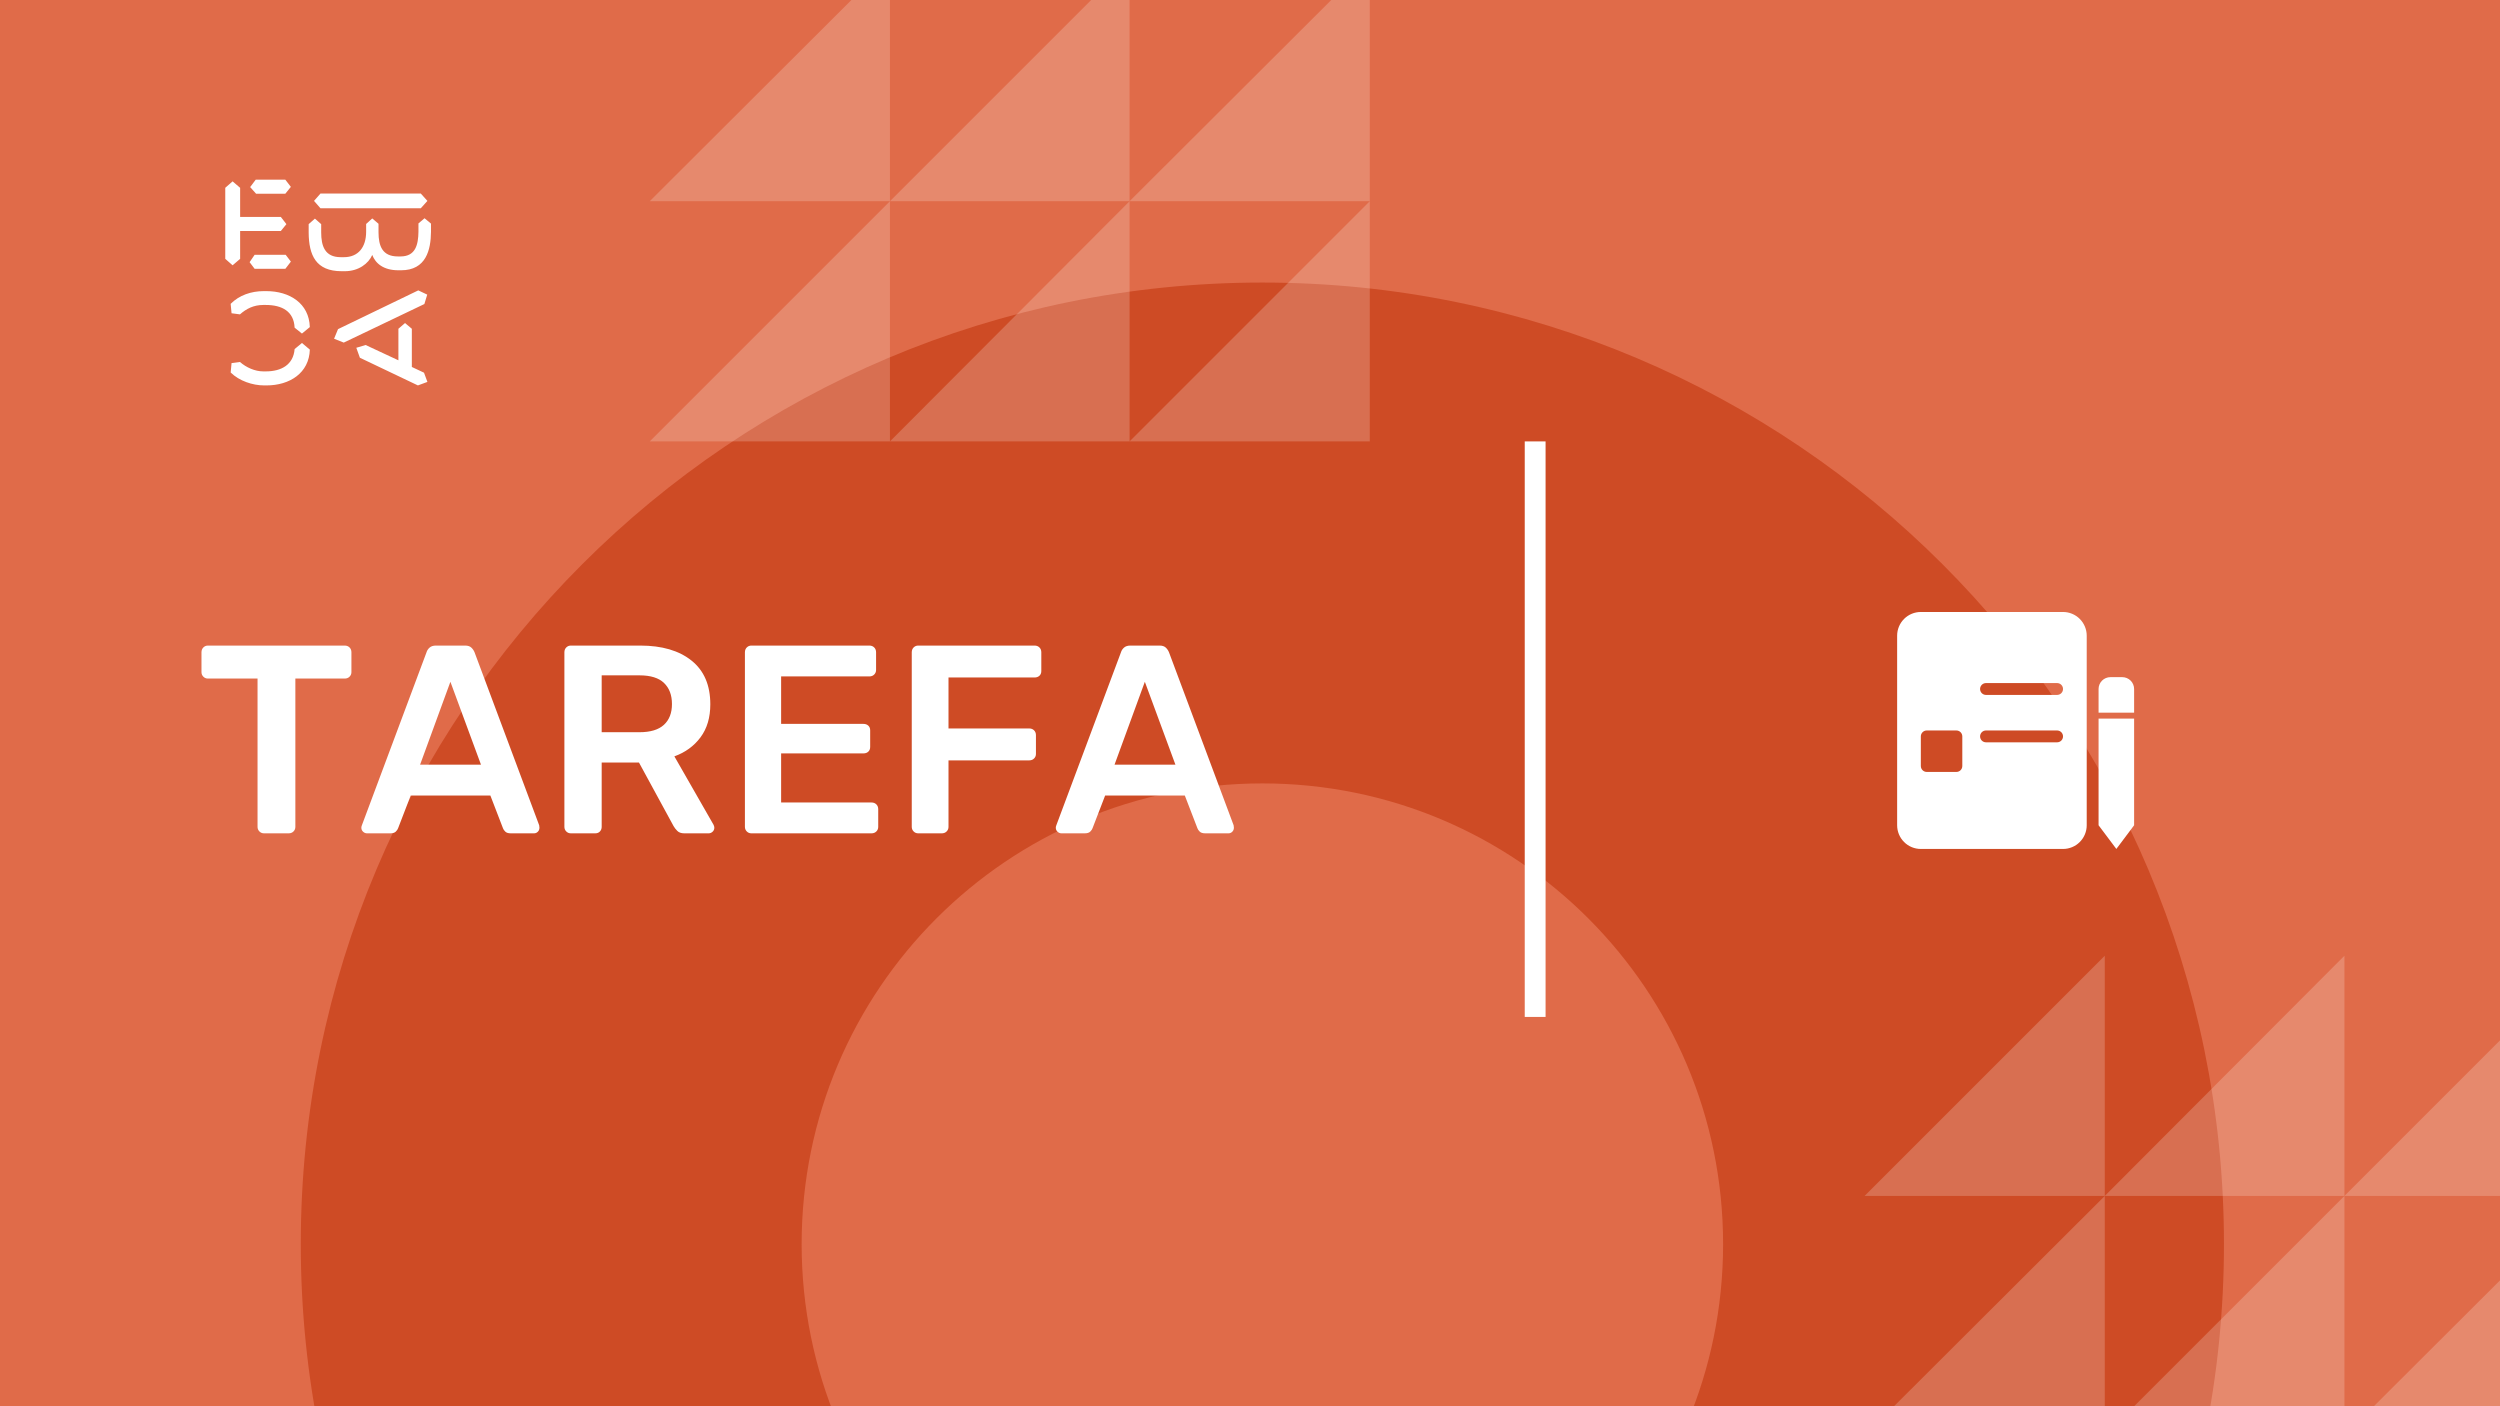 <svg xmlns="http://www.w3.org/2000/svg" version="1.1" xmlns:xlink="http://www.w3.org/1999/xlink" xmlns:svgjs="http://svgjs.dev/svgjs" viewBox="0 0 1920 1080" id="503a4256-4a9f-4e67-9be2-4500655da628"><g><rect width="1920" height="1080" fill="#e06b49"/></g><g fill="#ce4b25"><path d="M969.5 217C561.465 217 231 547.465 231 955.5C231 1363.53 561.465 1694 969.5 1694C1377.53 1694 1708 1363.53 1708 955.5C1708 547.465 1377.53 217 969.5 217ZM969.5 1309.34C773.983 1309.34 615.658 1151.02 615.658 955.5C615.658 759.983 773.983 601.658 969.5 601.658C1165.02 601.658 1323.34 759.983 1323.34 955.5C1323.34 1151.02 1165.02 1309.34 969.5 1309.34Z"/></g><g fill="#ffffff" opacity="0.2"><path d="M1432 918.479L1616.48 734V918.479H1432Z"/><path d="M1616.48 918.479L1800.52 734V918.479H1616.48Z"/><path d="M1800.52 918.479L1985 734V918.479H1800.52Z"/><path d="M1432 1102.52L1616.48 918.479V1102.52H1432Z"/><path d="M1616.48 1102.52L1800.52 918.479V1102.52H1616.48Z"/><path d="M1800.52 1102.52L1985 918.479V1102.52H1800.52Z"/><path d="M499 154.521L683.479 -29.521V154.521H499Z"/><path d="M683.479 154.521L867.521 -29.521V154.521H683.479Z"/><path d="M867.521 154.521L1052 -29.521V154.521H867.521Z"/><path d="M499 339L683.479 154.521V339H499Z"/><path d="M683.479 339L867.521 154.521V339H683.479Z"/><path d="M867.521 339L1052 154.521V339H867.521Z"/></g><g><path d="M178.635 139.281L184.422 144.246V166.626H215.704L219.958 172.147L215.69 177.397H184.422V198.795L178.635 203.747L173 198.795V144.232L178.635 139.281ZM195.554 195.68H219.406L223.397 200.915L219.143 206.45H195.554L191.7 201.342L195.554 195.68ZM196.382 138H219.129L223.383 143.52L219.129 148.77H196.659L192.115 143.677L196.382 138ZM323.155 148.628L328.251 154.291L323.155 159.968H246.13L241.172 154.291L246.13 148.628H323.155ZM237.043 172.147L241.849 167.893L246.669 172.147V178.393C246.669 188.879 249.417 197.515 261.668 197.515H264.14C275.147 197.515 281.197 189.86 281.197 177.952V172.005L285.879 167.75L290.699 171.862V178.379C290.699 189.007 293.723 196.946 305.56 196.946H307.618C319.178 196.946 321.235 187.869 321.373 177.952V171.578L326.056 167.608L331 171.72V178.094C330.862 191.838 327.285 207.574 308.032 207.574H305.974C294.552 207.574 288.365 202.324 285.892 195.808C283.006 202.466 275.299 208.286 264.844 208.286H262.358C242.553 208.286 237.194 195.964 237.056 178.663V172.147H237.043ZM276.391 274.744L273.642 267.089L280.796 264.969L305.974 276.721V252.491L311.07 248.095L316.291 252.491V281.829L325.641 286.226L328.251 293.311L320.959 296L276.391 274.744ZM321.235 223.011L328.113 226.27L325.917 233.497L264.002 263.119L256.571 260.146L259.596 252.776L321.235 223.011ZM231.905 263.404L237.954 268.512C237.402 286.51 222.403 296 204.669 296H202.874C194.062 296 183.759 292.6 177.157 286.083L177.834 278.855L184.298 278.002C189.118 282.256 195.858 285.229 202.183 285.229H204.117C216.091 285.229 225.303 280.136 226.27 268.085L231.905 263.404ZM226.256 251.638C225.704 239.16 216.629 234.209 204.103 234.209H202.169C194.739 234.209 189.104 237.182 184.284 241.436L177.834 240.583L177.143 233.355C183.745 226.696 192.957 223.58 202.597 223.58H204.517C222.403 223.58 237.402 232.942 237.94 251.211L231.891 256.176L226.256 251.638Z" fill="#ffffff"/></g><path d="M1171 781L1171 339L1187 339L1187 781L1171 781Z" fill="#ffffff"/><g fill="#ffffff" id="info-group"><path d="M1584.4 652H1475.2C1470.37 652 1465.74 650.082 1462.33 646.669C1458.92 643.256 1457 638.627 1457 633.8V488.2C1457 483.373 1458.92 478.744 1462.33 475.331C1465.74 471.917 1470.37 470 1475.2 470H1584.4C1589.23 470 1593.86 471.917 1597.27 475.331C1600.68 478.744 1602.6 483.373 1602.6 488.2V633.8C1602.6 638.627 1600.68 643.256 1597.27 646.669C1593.86 650.082 1589.23 652 1584.4 652ZM1520.7 510.95C1520.7 509.743 1521.18 508.586 1522.03 507.733C1522.89 506.879 1524.04 506.4 1525.25 506.4H1579.85C1581.06 506.4 1582.21 506.879 1583.07 507.733C1583.92 508.586 1584.4 509.743 1584.4 510.95C1584.4 512.157 1583.92 513.314 1583.07 514.167C1582.21 515.021 1581.06 515.5 1579.85 515.5H1525.25C1524.04 515.5 1522.89 515.021 1522.03 514.167C1521.18 513.314 1520.7 512.157 1520.7 510.95ZM1525.25 524.6C1524.04 524.6 1522.89 525.079 1522.03 525.933C1521.18 526.786 1520.7 527.943 1520.7 529.15C1520.7 530.357 1521.18 531.514 1522.03 532.367C1522.89 533.221 1524.04 533.7 1525.25 533.7H1579.85C1581.06 533.7 1582.21 533.221 1583.07 532.367C1583.92 531.514 1584.4 530.357 1584.4 529.15C1584.4 527.943 1583.92 526.786 1583.07 525.933C1582.21 525.079 1581.06 524.6 1579.85 524.6H1525.25ZM1510.27 507.733C1511.12 508.586 1511.6 509.744 1511.6 510.95C1511.6 512.156 1511.12 513.314 1510.27 514.167L1488.85 535.584L1476.53 523.267C1476.1 522.847 1475.75 522.345 1475.51 521.79C1475.28 521.235 1475.15 520.638 1475.14 520.034C1475.14 519.429 1475.25 518.83 1475.48 518.271C1475.71 517.712 1476.05 517.204 1476.48 516.777C1476.9 516.35 1477.41 516.012 1477.97 515.783C1478.53 515.554 1479.13 515.439 1479.73 515.444C1480.34 515.45 1480.93 515.575 1481.49 515.813C1482.05 516.052 1482.55 516.399 1482.97 516.833L1488.85 522.716L1503.83 507.733C1504.69 506.88 1505.84 506.401 1507.05 506.401C1508.26 506.401 1509.41 506.88 1510.27 507.733ZM1525.25 561C1524.04 561 1522.89 561.479 1522.03 562.333C1521.18 563.186 1520.7 564.343 1520.7 565.55C1520.7 566.757 1521.18 567.914 1522.03 568.767C1522.89 569.621 1524.04 570.1 1525.25 570.1H1579.85C1581.06 570.1 1582.21 569.621 1583.07 568.767C1583.92 567.914 1584.4 566.757 1584.4 565.55C1584.4 564.343 1583.92 563.186 1583.07 562.333C1582.21 561.479 1581.06 561 1579.85 561H1525.25ZM1520.7 583.75C1520.7 582.543 1521.18 581.386 1522.03 580.533C1522.89 579.679 1524.04 579.2 1525.25 579.2H1579.85C1581.06 579.2 1582.21 579.679 1583.07 580.533C1583.92 581.386 1584.4 582.543 1584.4 583.75C1584.4 584.957 1583.92 586.114 1583.07 586.967C1582.21 587.821 1581.06 588.3 1579.85 588.3H1525.25C1524.04 588.3 1522.89 587.821 1522.03 586.967C1521.18 586.114 1520.7 584.957 1520.7 583.75ZM1502.5 561H1479.75C1478.54 561 1477.39 561.479 1476.53 562.333C1475.68 563.186 1475.2 564.343 1475.2 565.55V588.3C1475.2 589.507 1475.68 590.664 1476.53 591.517C1477.39 592.371 1478.54 592.85 1479.75 592.85H1502.5C1503.71 592.85 1504.86 592.371 1505.72 591.517C1506.57 590.664 1507.05 589.507 1507.05 588.3V565.55C1507.05 564.343 1506.57 563.186 1505.72 562.333C1504.86 561.479 1503.71 561 1502.5 561Z" id="title"/><path d="M1639 633.8L1625.35 652L1611.7 633.8V551.9H1639V633.8Z" id="title"/><path d="M1620.8 520.05H1629.9C1632.31 520.05 1634.63 521.009 1636.33 522.715C1638.04 524.422 1639 526.737 1639 529.15V547.35H1611.7V529.15C1611.7 526.737 1612.66 524.422 1614.37 522.715C1616.07 521.009 1618.39 520.05 1620.8 520.05Z" id="title"/><path d="M221.688 640L202.736 640Q200.676 640 199.234 638.558Q197.792 637.116 197.792 635.056L197.792 635.056L197.792 521.138L159.682 521.138Q157.622 521.138 156.18 519.696Q154.738 518.254 154.738 516.194L154.738 516.194L154.738 500.95Q154.738 498.684 156.18 497.242Q157.622 495.8 159.682 495.8L159.682 495.8L264.742 495.8Q267.008 495.8 268.45 497.242Q269.892 498.684 269.892 500.95L269.892 500.95L269.892 516.194Q269.892 518.254 268.45 519.696Q267.008 521.138 264.742 521.138L264.742 521.138L226.838 521.138L226.838 635.056Q226.838 637.116 225.396 638.558Q223.954 640 221.688 640L221.688 640ZM299.762 640L281.84 640Q280.192 640 278.853 638.764Q277.514 637.528 277.514 635.674L277.514 635.674Q277.514 634.85 277.926 633.82L277.926 633.82L327.572 500.95Q328.19 498.89 329.941 497.345Q331.692 495.8 334.782 495.8L334.782 495.8L357.236 495.8Q360.326 495.8 361.974 497.345Q363.622 498.89 364.446 500.95L364.446 500.95L414.092 633.82Q414.298 634.85 414.298 635.674L414.298 635.674Q414.298 637.528 413.062 638.764Q411.826 640 410.178 640L410.178 640L392.256 640Q389.372 640 388.033 638.661Q386.694 637.322 386.282 636.086L386.282 636.086L376.6 610.954L315.418 610.954L305.736 636.086Q305.324 637.322 303.985 638.661Q302.646 640 299.762 640L299.762 640ZM345.906 523.61L322.628 587.264L369.39 587.264L345.906 523.61ZM457.146 640L438.4 640Q436.34 640 434.898 638.558Q433.456 637.116 433.456 635.056L433.456 635.056L433.456 500.95Q433.456 498.684 434.898 497.242Q436.34 495.8 438.4 495.8L438.4 495.8L491.754 495.8Q516.68 495.8 531.1 507.336Q545.52 518.872 545.52 540.914L545.52 540.914Q545.52 556.158 538.001 566.252Q530.482 576.346 517.916 580.878L517.916 580.878L547.992 633.408Q548.61 634.644 548.61 635.674L548.61 635.674Q548.61 637.528 547.271 638.764Q545.932 640 544.284 640L544.284 640L525.538 640Q522.036 640 520.182 638.146Q518.328 636.292 517.298 634.438L517.298 634.438L490.724 585.616L462.09 585.616L462.09 635.056Q462.09 637.116 460.751 638.558Q459.412 640 457.146 640L457.146 640ZM462.09 518.666L462.09 562.338L491.136 562.338Q503.702 562.338 509.882 556.673Q516.062 551.008 516.062 540.708L516.062 540.708Q516.062 530.408 509.985 524.537Q503.908 518.666 491.136 518.666L491.136 518.666L462.09 518.666ZM669.326 640L577.038 640Q574.978 640 573.536 638.558Q572.094 637.116 572.094 635.056L572.094 635.056L572.094 500.95Q572.094 498.684 573.536 497.242Q574.978 495.8 577.038 495.8L577.038 495.8L667.678 495.8Q669.944 495.8 671.386 497.242Q672.828 498.684 672.828 500.95L672.828 500.95L672.828 514.546Q672.828 516.606 671.386 518.048Q669.944 519.49 667.678 519.49L667.678 519.49L599.904 519.49L599.904 555.952L663.146 555.952Q665.412 555.952 666.854 557.291Q668.296 558.63 668.296 560.896L668.296 560.896L668.296 573.668Q668.296 575.934 666.854 577.273Q665.412 578.612 663.146 578.612L663.146 578.612L599.904 578.612L599.904 616.31L669.326 616.31Q671.592 616.31 673.034 617.752Q674.476 619.194 674.476 621.46L674.476 621.46L674.476 635.056Q674.476 637.116 673.034 638.558Q671.592 640 669.326 640L669.326 640ZM723.298 640L705.17 640Q703.11 640 701.668 638.558Q700.226 637.116 700.226 635.056L700.226 635.056L700.226 500.95Q700.226 498.684 701.668 497.242Q703.11 495.8 705.17 495.8L705.17 495.8L794.574 495.8Q796.84 495.8 798.282 497.242Q799.724 498.684 799.724 500.95L799.724 500.95L799.724 515.37Q799.724 517.636 798.282 518.975Q796.84 520.314 794.574 520.314L794.574 520.314L728.448 520.314L728.448 559.454L790.454 559.454Q792.72 559.454 794.162 560.896Q795.604 562.338 795.604 564.604L795.604 564.604L795.604 579.024Q795.604 581.084 794.162 582.526Q792.72 583.968 790.454 583.968L790.454 583.968L728.448 583.968L728.448 635.056Q728.448 637.116 727.006 638.558Q725.564 640 723.298 640L723.298 640ZM833.096 640L815.174 640Q813.526 640 812.187 638.764Q810.848 637.528 810.848 635.674L810.848 635.674Q810.848 634.85 811.26 633.82L811.26 633.82L860.906 500.95Q861.524 498.89 863.275 497.345Q865.026 495.8 868.116 495.8L868.116 495.8L890.57 495.8Q893.66 495.8 895.308 497.345Q896.956 498.89 897.78 500.95L897.78 500.95L947.426 633.82Q947.632 634.85 947.632 635.674L947.632 635.674Q947.632 637.528 946.396 638.764Q945.16 640 943.512 640L943.512 640L925.59 640Q922.706 640 921.367 638.661Q920.028 637.322 919.616 636.086L919.616 636.086L909.934 610.954L848.752 610.954L839.07 636.086Q838.658 637.322 837.319 638.661Q835.98 640 833.096 640L833.096 640ZM879.24 523.61L855.962 587.264L902.724 587.264L879.24 523.61Z" id="task-title"/></g></svg>